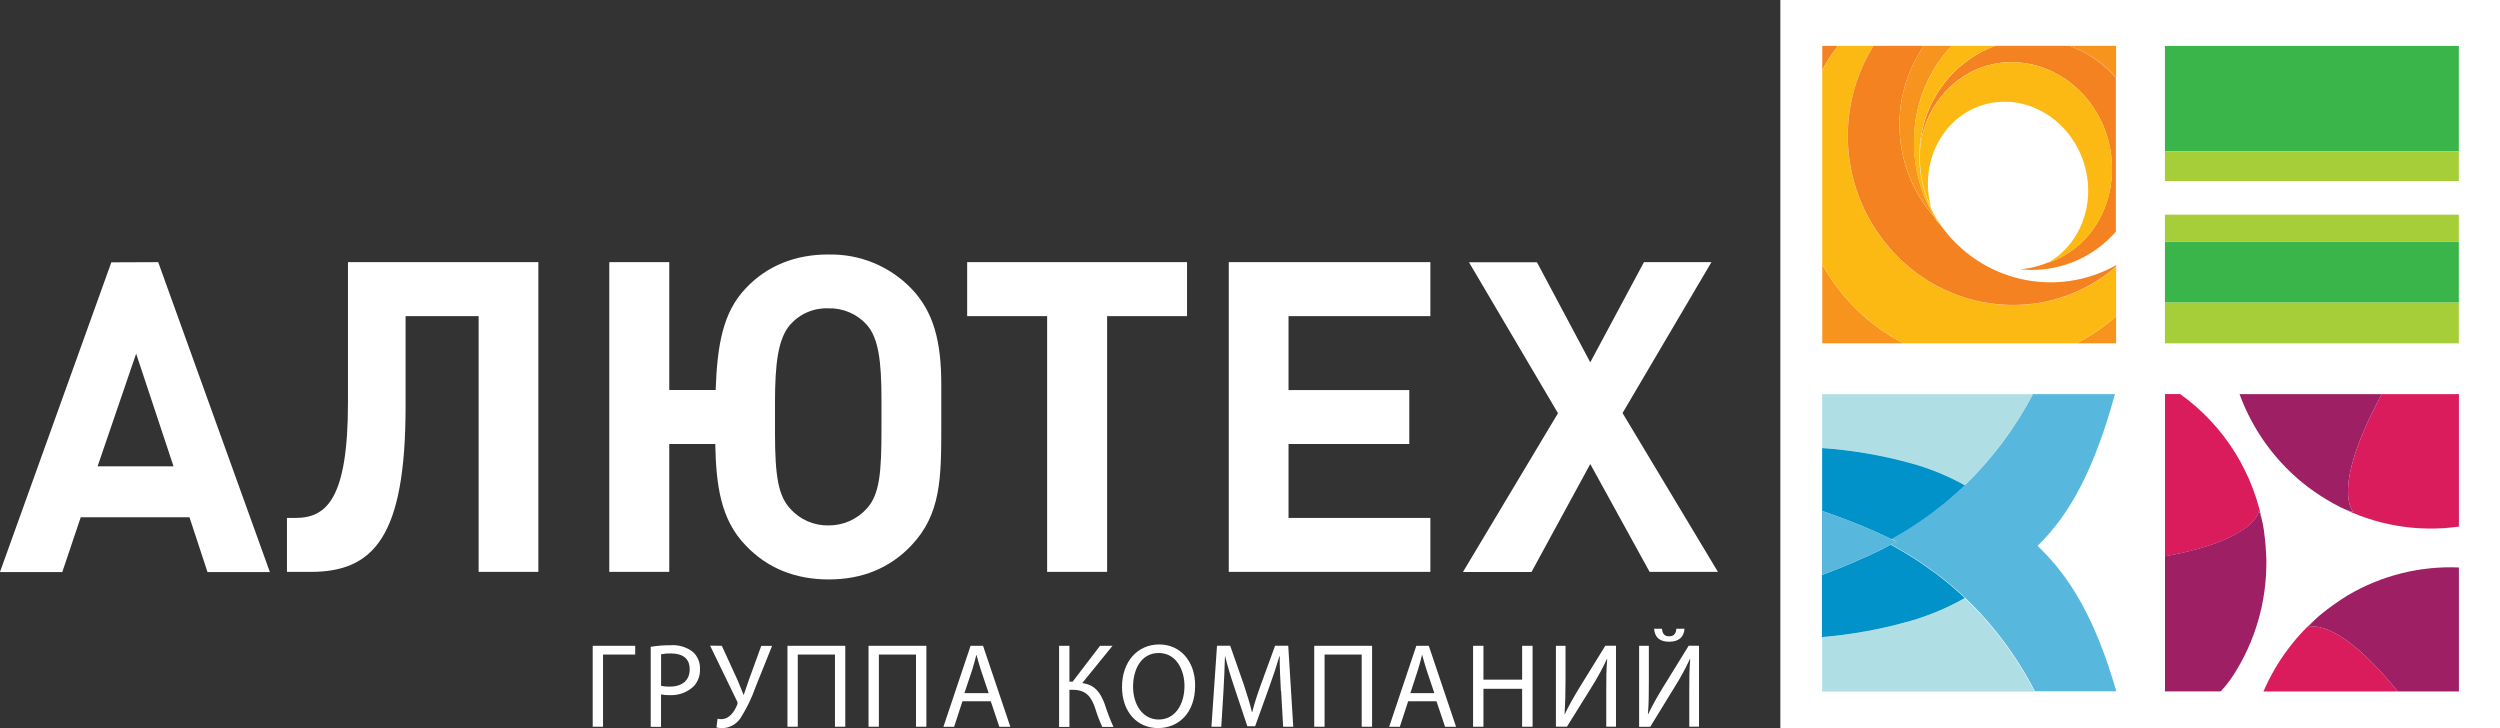 <svg width="206" height="60" viewBox="0 0 206 60" fill="none" xmlns="http://www.w3.org/2000/svg">
<rect x="0" y="0" width="206" height="60" fill="#333333" stroke="none"/>
<g clip-path="url(#clip0)">
<path fill-rule="evenodd" clip-rule="evenodd" d="M52.341 53.214V53.935H49.69V59.882H48.839V53.214H52.341Z" fill="white"/>
<path fill-rule="evenodd" clip-rule="evenodd" d="M54.469 56.511C54.701 56.562 54.938 56.584 55.175 56.578C56.203 56.578 56.831 56.075 56.831 55.15C56.831 54.225 56.213 53.843 55.274 53.843C55.005 53.835 54.736 53.859 54.473 53.914V56.507L54.469 56.511ZM53.619 53.296C54.158 53.208 54.703 53.165 55.249 53.168C55.912 53.116 56.571 53.313 57.099 53.721C57.291 53.897 57.442 54.113 57.542 54.354C57.642 54.596 57.688 54.856 57.678 55.118C57.691 55.378 57.653 55.639 57.565 55.884C57.477 56.13 57.342 56.355 57.166 56.546C56.897 56.8 56.58 56.995 56.234 57.121C55.888 57.247 55.521 57.3 55.154 57.279C54.924 57.286 54.694 57.266 54.469 57.218V59.893H53.619V53.293V53.296Z" fill="white"/>
<path fill-rule="evenodd" clip-rule="evenodd" d="M59.479 53.214L60.788 56.071C60.954 56.468 61.113 56.864 61.268 57.25H61.289C61.406 56.911 61.533 56.518 61.699 56.05L62.726 53.221H63.619L62.246 56.643C61.934 57.533 61.52 58.384 61.014 59.179C60.847 59.426 60.624 59.629 60.364 59.772C60.103 59.915 59.813 59.993 59.517 60C59.355 60.007 59.193 59.986 59.037 59.939L59.126 59.225C59.228 59.251 59.334 59.262 59.44 59.257C60.125 59.257 60.523 58.593 60.732 58.107C60.763 58.045 60.777 57.975 60.771 57.906C60.765 57.837 60.741 57.77 60.7 57.714L58.511 53.2L59.479 53.214Z" fill="white"/>
<path fill-rule="evenodd" clip-rule="evenodd" d="M69.651 53.214V59.882H68.801V53.935H65.737V59.882H64.886V53.214H69.651Z" fill="white"/>
<path fill-rule="evenodd" clip-rule="evenodd" d="M76.333 53.214V59.882H75.479V53.935H72.419V59.882H71.568V53.214H76.333Z" fill="white"/>
<path fill-rule="evenodd" clip-rule="evenodd" d="M81.466 57.114L80.82 55.193C80.675 54.757 80.576 54.36 80.467 53.975H80.446C80.347 54.371 80.241 54.778 80.114 55.182L79.468 57.114H81.466ZM79.305 57.786L78.621 59.886H77.738L79.976 53.214H81.003L83.252 59.886H82.345L81.639 57.786H79.305Z" fill="white"/>
<path fill-rule="evenodd" clip-rule="evenodd" d="M88.12 53.214V56.171H88.384L90.643 53.214H91.671L89.175 56.285C90.262 56.435 90.682 57.107 91.025 58.007C91.229 58.652 91.471 59.284 91.748 59.9H90.827C90.593 59.389 90.393 58.863 90.23 58.325C89.93 57.443 89.507 56.839 88.391 56.839H88.12V59.9H87.269V53.214H88.12Z" fill="white"/>
<path fill-rule="evenodd" clip-rule="evenodd" d="M93.365 56.589C93.365 58.018 94.127 59.289 95.483 59.289C96.838 59.289 97.601 58.032 97.601 56.521C97.601 55.193 96.916 53.807 95.483 53.807C94.05 53.807 93.365 55.125 93.365 56.589ZM98.48 56.478C98.48 58.775 97.099 59.993 95.416 59.993C93.675 59.993 92.454 58.629 92.454 56.607C92.454 54.489 93.757 53.103 95.514 53.103C97.272 53.103 98.48 54.5 98.48 56.478Z" fill="white"/>
<path fill-rule="evenodd" clip-rule="evenodd" d="M105.547 56.953C105.498 56.025 105.438 54.907 105.448 54.075H105.42C105.194 54.857 104.919 55.696 104.587 56.607L103.422 59.843H102.78L101.721 56.668C101.407 55.728 101.142 54.882 100.955 54.075H100.937C100.916 54.907 100.867 56.025 100.81 57.025L100.634 59.882H99.822L100.281 53.21H101.368L102.494 56.425C102.766 57.246 102.992 57.978 103.158 58.671H103.186C103.352 58 103.588 57.268 103.892 56.425L105.067 53.21H106.151L106.564 59.882H105.731L105.565 56.95L105.547 56.953Z" fill="white"/>
<path fill-rule="evenodd" clip-rule="evenodd" d="M113.059 53.214V59.882H112.204V53.935H109.144V59.882H108.293V53.214H113.059Z" fill="white"/>
<path fill-rule="evenodd" clip-rule="evenodd" d="M118.191 57.114L117.545 55.193C117.4 54.757 117.301 54.36 117.192 53.975H117.174C117.075 54.371 116.969 54.778 116.842 55.182L116.214 57.114H118.191ZM116.031 57.786L115.346 59.886H114.467L116.705 53.214H117.732L119.98 59.886H119.073L118.367 57.786H116.031Z" fill="white"/>
<path fill-rule="evenodd" clip-rule="evenodd" d="M122.236 53.214V56.003H125.424V53.214H126.285V59.882H125.424V56.757H122.236V59.882H121.382V53.214H122.236Z" fill="white"/>
<path fill-rule="evenodd" clip-rule="evenodd" d="M128.999 53.214V56.025C128.999 57.075 128.978 57.953 128.918 58.846H128.939C129.271 58.154 129.68 57.418 130.16 56.639L132.278 53.207H133.157V59.879H132.356V57.021C132.356 55.95 132.356 55.153 132.433 54.31H132.405C132.045 55.084 131.637 55.835 131.184 56.557L129.119 59.875H128.208V53.214H128.999Z" fill="white"/>
<path fill-rule="evenodd" clip-rule="evenodd" d="M136.942 51.807C136.98 52.124 137.079 52.432 137.538 52.432C137.997 52.432 138.096 52.135 138.135 51.807H138.805C138.756 52.471 138.364 52.878 137.531 52.878C136.698 52.878 136.349 52.46 136.299 51.807H136.942ZM135.865 53.214V56.025C135.865 57.075 135.865 57.953 135.787 58.846H135.809C136.14 58.154 136.55 57.418 137.03 56.639L139.148 53.207H139.999V59.879H139.197V57.021C139.197 55.95 139.197 55.153 139.275 54.31H139.247C138.885 55.084 138.476 55.835 138.022 56.557L135.981 59.886H135.064V53.214H135.865Z" fill="white"/>
<path fill-rule="evenodd" clip-rule="evenodd" d="M133.694 34.041L141.022 21.601H135.462L131.039 29.855L126.644 21.608H121.043L128.378 34.048L120.548 47.131H126.196L131.039 38.234L135.928 47.124H141.558L133.701 34.041H133.694ZM101.251 47.124H117.862V42.677H106.175V36.584H116.125V32.141H106.175V26.048H117.862V21.601H101.251V47.124ZM79.694 26.051H86.284V47.124H91.226V26.051H97.812V21.601H79.694V26.048V26.051ZM72.634 35.338C72.634 38.888 72.496 40.713 71.43 41.899C71.028 42.345 70.537 42.7 69.989 42.941C69.442 43.181 68.85 43.302 68.253 43.295C67.659 43.305 67.07 43.185 66.525 42.944C65.981 42.703 65.494 42.347 65.098 41.899C64.141 40.827 63.859 39.316 63.859 35.588V33.195C63.859 29.98 64.109 27.923 65.098 26.766C65.492 26.318 65.979 25.963 66.525 25.728C67.07 25.493 67.661 25.383 68.253 25.405C68.848 25.388 69.44 25.5 69.988 25.735C70.536 25.97 71.028 26.322 71.43 26.766C72.387 27.88 72.634 29.705 72.634 33.002V35.327V35.338ZM68.246 20.969C65.518 20.969 63.181 21.905 61.441 23.766C59.566 25.741 59.104 28.409 58.97 32.134H55.147V21.601H50.205V47.124H55.147V36.584H58.938C59.008 39.952 59.365 42.802 61.451 44.949C63.216 46.813 65.528 47.746 68.289 47.746C71.049 47.746 73.322 46.813 75.091 44.949C77.537 42.374 77.562 39.399 77.562 35.127V31.695C77.562 28.184 76.958 25.712 75.091 23.773C74.203 22.857 73.137 22.135 71.962 21.654C70.786 21.173 69.525 20.942 68.257 20.976L68.246 20.969ZM28.673 33.18C28.673 41.174 26.866 42.677 24.352 42.677H23.646V47.124H25.591C30.833 47.124 33.42 44.185 33.42 33.466V26.048H39.439V47.121H44.36V21.601H28.673V33.18ZM8.041 38.427L11.218 29.141L14.299 38.427H8.041ZM9.174 21.616L-0.004 47.138H5.132L6.653 42.62H15.612L17.098 47.138H22.238L13.036 21.601L9.174 21.616Z" fill="white"/>
<path d="M206 0H146.702V60H206V0Z" fill="white"/>
<path d="M178.396 45.842C185.975 44.47 186.127 42.088 186.127 42.088C186.311 42.547 186.44 43.027 186.512 43.517C186.146 41.307 185.35 39.193 184.171 37.297C182.992 35.401 181.453 33.76 179.643 32.47H178.396V45.835V45.842Z" fill="#DA1C5C"/>
<path d="M186.738 45.803C186.716 45.331 186.667 44.599 186.565 43.867C186.565 43.753 186.533 43.638 186.512 43.51C186.44 43.02 186.311 42.54 186.127 42.081C186.127 42.081 185.975 44.463 178.396 45.835V56.971H182.985C183.376 56.55 183.73 56.096 184.044 55.614C185.823 52.846 186.763 49.612 186.748 46.31C186.748 46.138 186.748 45.953 186.731 45.796L186.738 45.803Z" fill="#9E1F63"/>
<path d="M196.254 32.477C191.933 40.467 193.938 42.199 193.938 42.199C193.479 42.081 193.037 41.905 192.622 41.674C195.698 43.275 199.188 43.875 202.615 43.392V32.477H196.254Z" fill="#DA1C5C"/>
<path d="M196.254 32.477H184.538C185.659 35.54 187.632 38.209 190.218 40.163C190.355 40.27 190.5 40.363 190.641 40.463C190.994 40.72 191.584 41.099 192.194 41.446L192.622 41.674C193.037 41.905 193.479 42.081 193.938 42.199C193.938 42.199 191.933 40.467 196.254 32.477Z" fill="#9E1F63"/>
<path d="M190.186 51.699C190.508 51.285 190.879 50.912 191.291 50.589C189.218 52.304 187.578 54.494 186.508 56.978H197.578C192.393 50.589 190.186 51.699 190.186 51.699Z" fill="#DA1C5C"/>
<path d="M193.494 49.032L193.081 49.292C192.491 49.672 191.921 50.082 191.372 50.521L191.291 50.589C190.879 50.912 190.508 51.285 190.186 51.7C190.186 51.7 192.392 50.589 197.578 56.978H202.615V46.76C199.423 46.623 196.258 47.411 193.494 49.032Z" fill="#9E1F63"/>
<path d="M167.874 44.999C170.631 42.346 172.639 38.456 174.27 32.477H167.51C166.049 35.264 164.155 37.797 161.901 39.977L161.742 40.127C161.481 40.374 161.213 40.617 160.948 40.842L160.733 41.028C160.401 41.313 160.062 41.592 159.716 41.856C159.663 41.903 159.607 41.942 159.55 41.985C159.215 42.245 158.873 42.499 158.527 42.742L158.467 42.785C157.623 43.374 156.755 43.906 155.865 44.41L156.285 44.617L156.081 44.724L155.858 44.842L155.819 44.86C156.723 45.36 157.605 45.889 158.463 46.474C158.492 46.499 158.523 46.522 158.555 46.542C158.908 46.785 159.261 47.035 159.614 47.296L159.716 47.374C160.069 47.632 160.383 47.899 160.712 48.174C160.8 48.246 160.885 48.321 160.969 48.396C161.259 48.642 161.541 48.896 161.82 49.157L161.933 49.26C164.258 51.485 166.2 54.088 167.676 56.961H174.383C172.72 51.178 170.641 47.571 167.895 44.981L167.874 44.999Z" fill="#58B7DD"/>
<path d="M161.902 39.981C164.156 37.801 166.05 35.268 167.511 32.48H150.144V36.913C152.605 37.084 155.045 37.5 157.426 38.156C158.986 38.579 160.489 39.193 161.902 39.984V39.981Z" fill="#AFDFE4"/>
<path d="M155.866 44.424C156.755 43.92 157.63 43.388 158.467 42.799L158.527 42.756C158.88 42.513 159.233 42.26 159.551 41.999C159.607 41.956 159.664 41.917 159.717 41.87C160.07 41.606 160.401 41.327 160.733 41.042L160.949 40.856C161.213 40.62 161.482 40.377 161.743 40.142L161.902 39.992C160.489 39.2 158.986 38.586 157.426 38.163C155.045 37.507 152.605 37.091 150.144 36.92V42.102C151.612 42.613 153.035 43.152 154.422 43.763C154.905 43.977 155.389 44.203 155.866 44.435V44.424Z" fill="#0092C8"/>
<path d="M157.009 51.285C154.762 51.9 152.464 52.306 150.144 52.5V56.986H167.648C166.172 54.113 164.23 51.51 161.905 49.285C160.364 50.161 158.719 50.833 157.009 51.285Z" fill="#AFDFE4"/>
<path d="M161.905 49.278L161.792 49.174C161.513 48.914 161.231 48.66 160.941 48.414C160.857 48.339 160.772 48.264 160.684 48.192C160.355 47.917 160.027 47.649 159.688 47.392L159.586 47.313C159.233 47.053 158.88 46.803 158.527 46.56C158.495 46.539 158.464 46.517 158.435 46.492C157.577 45.906 156.695 45.378 155.791 44.878C155.569 44.992 155.346 45.11 155.12 45.235C154.895 45.36 154.556 45.51 154.27 45.646L153.797 45.871H153.769C153.317 46.078 152.858 46.281 152.395 46.478C151.637 46.796 150.881 47.092 150.126 47.381V52.496C152.446 52.303 154.744 51.896 156.991 51.282C158.701 50.829 160.346 50.157 161.887 49.282L161.905 49.278Z" fill="#0092C8"/>
<path d="M153.786 45.867H153.814L154.287 45.642C154.573 45.506 154.859 45.371 155.138 45.231C155.417 45.092 155.586 45.003 155.809 44.874L155.847 44.856L156.07 44.738L156.275 44.631L155.854 44.424C155.378 44.192 154.894 43.967 154.411 43.753C153.024 43.142 151.587 42.602 150.133 42.092V47.378C150.888 47.089 151.643 46.792 152.402 46.474C152.865 46.278 153.324 46.074 153.775 45.867H153.786Z" fill="#58B7DD"/>
<path d="M150.154 3.782V5.743C150.532 5.058 150.96 4.402 151.435 3.782H150.154Z" fill="#F58220"/>
<path d="M150.154 21.798V28.291H156.861C154.04 26.845 151.706 24.585 150.154 21.798Z" fill="#F7941D"/>
<path d="M174.368 28.291V26.062C173.372 26.94 172.272 27.689 171.093 28.291H174.368Z" fill="#F7941D"/>
<path d="M156.861 28.291H171.093C172.272 27.689 173.373 26.94 174.369 26.062V21.998C174.295 22.055 174.221 22.108 174.143 22.158C174.065 22.208 173.938 22.34 173.829 22.426C167.927 26.959 159.498 25.673 155.004 19.569C153.332 17.311 152.376 14.593 152.264 11.774C152.152 8.955 152.888 6.168 154.376 3.782H151.435C150.96 4.402 150.532 5.058 150.154 5.743V21.794C151.706 24.582 154.04 26.841 156.861 28.287V28.291Z" fill="#FDB913"/>
<path d="M155.004 19.555C159.497 25.669 167.927 26.955 173.829 22.412C173.938 22.326 174.037 22.233 174.143 22.144C174.249 22.055 174.295 22.019 174.369 21.955V21.851C171.994 23.183 169.22 23.591 166.569 22.999C163.917 22.407 161.571 20.856 159.97 18.637C159.956 18.613 159.941 18.591 159.925 18.569C159.819 18.462 159.72 18.347 159.614 18.237C159.508 18.126 159.473 17.994 159.399 17.88L159.264 17.74C157.626 15.828 156.664 13.418 156.529 10.89C156.394 8.363 157.094 5.862 158.52 3.782H154.376C152.892 6.167 152.158 8.95 152.27 11.765C152.382 14.581 153.335 17.295 155.004 19.551V19.555Z" fill="#F58220"/>
<path d="M174.368 6.4V3.782H170.549C172.019 4.315 173.333 5.214 174.368 6.397V6.4Z" fill="#F7941D"/>
<path d="M159.278 17.747L159.412 17.887C158.287 16.014 157.699 13.86 157.715 11.668C157.703 8.734 158.814 5.908 160.814 3.782H158.519C157.094 5.864 156.395 8.368 156.533 10.896C156.67 13.425 157.636 15.836 159.278 17.747Z" fill="#F7941D"/>
<path d="M158.191 12.436C158.29 11.007 158.769 9.631 159.577 8.455C160.384 7.278 161.491 6.343 162.78 5.75C163.75 5.32 164.799 5.106 165.858 5.122C168.947 5.157 171.944 7.129 173.317 10.365C173.758 11.412 173.998 12.534 174.023 13.672C174.122 16.969 172.392 20.08 169.402 21.405C169.303 21.448 169.204 21.48 169.106 21.519C169.007 21.558 168.876 21.615 168.753 21.651L168.858 21.583C168.104 21.914 167.302 22.118 166.483 22.187C166.748 22.215 167.019 22.237 167.288 22.241C168.62 22.262 169.94 21.991 171.159 21.447C172.378 20.902 173.466 20.097 174.347 19.087V6.4C173.318 5.22 172.012 4.319 170.549 3.782H164.397C162.629 4.435 161.094 5.607 159.988 7.149C158.883 8.69 158.257 10.53 158.191 12.433V12.436Z" fill="#F58220"/>
<path d="M159.398 17.887C159.472 18.012 159.536 18.133 159.614 18.244C159.691 18.355 159.818 18.469 159.924 18.576C159.622 18.141 159.356 17.681 159.13 17.201C158.985 16.89 158.858 16.576 158.745 16.258C158.403 15.318 158.208 14.33 158.17 13.329C158.17 13.176 158.17 13.022 158.17 12.868C158.17 12.793 158.17 12.722 158.17 12.647V12.618C158.17 12.565 158.17 12.515 158.17 12.461C158.17 12.408 158.17 12.44 158.17 12.433C158.237 10.527 158.866 8.685 159.976 7.144C161.085 5.602 162.625 4.432 164.397 3.782H160.814C158.825 5.915 157.712 8.733 157.7 11.665C157.685 13.857 158.273 16.01 159.398 17.883V17.887Z" fill="#FDB913"/>
<path d="M169.116 21.519C169.215 21.48 169.314 21.448 169.413 21.405C172.402 20.08 174.132 16.969 174.033 13.672C174.005 12.539 173.766 11.422 173.327 10.379C171.951 7.143 168.957 5.165 165.869 5.122C164.81 5.106 163.76 5.32 162.791 5.75C161.502 6.344 160.395 7.278 159.587 8.455C158.78 9.632 158.301 11.007 158.202 12.436C158.202 12.436 158.202 12.436 158.202 12.465C158.202 12.579 158.202 12.694 158.202 12.822C158.2 12.844 158.2 12.865 158.202 12.886C158.202 13.04 158.202 13.194 158.202 13.347C158.24 14.348 158.434 15.336 158.777 16.276C158.883 16.562 158.996 16.844 159.13 17.122C158.216 13.787 159.681 10.261 162.699 8.908C166.013 7.436 169.939 9.165 171.463 12.758C172.875 16.094 171.721 19.862 168.901 21.566L168.795 21.633C168.908 21.598 169.021 21.548 169.148 21.501L169.116 21.519Z" fill="#FDB913"/>
<path d="M178.389 12.465H202.608V3.786H178.389V12.465Z" fill="#39B54A"/>
<path d="M178.389 24.937H202.608V19.944H178.389V24.937Z" fill="#39B54A"/>
<path d="M178.389 24.991V28.291H202.608V24.991V24.937H178.389V24.991Z" fill="#A6CE39"/>
<path d="M178.389 19.933H202.608V17.687H178.389V19.933Z" fill="#A6CE39"/>
<path d="M178.389 12.665V14.915H202.608V12.665V12.465H178.389V12.665Z" fill="#A6CE39"/>
</g>
<defs>
<clipPath id="clip0">
<rect width="206" height="60" fill="white"/>
</clipPath>
</defs>
</svg>
